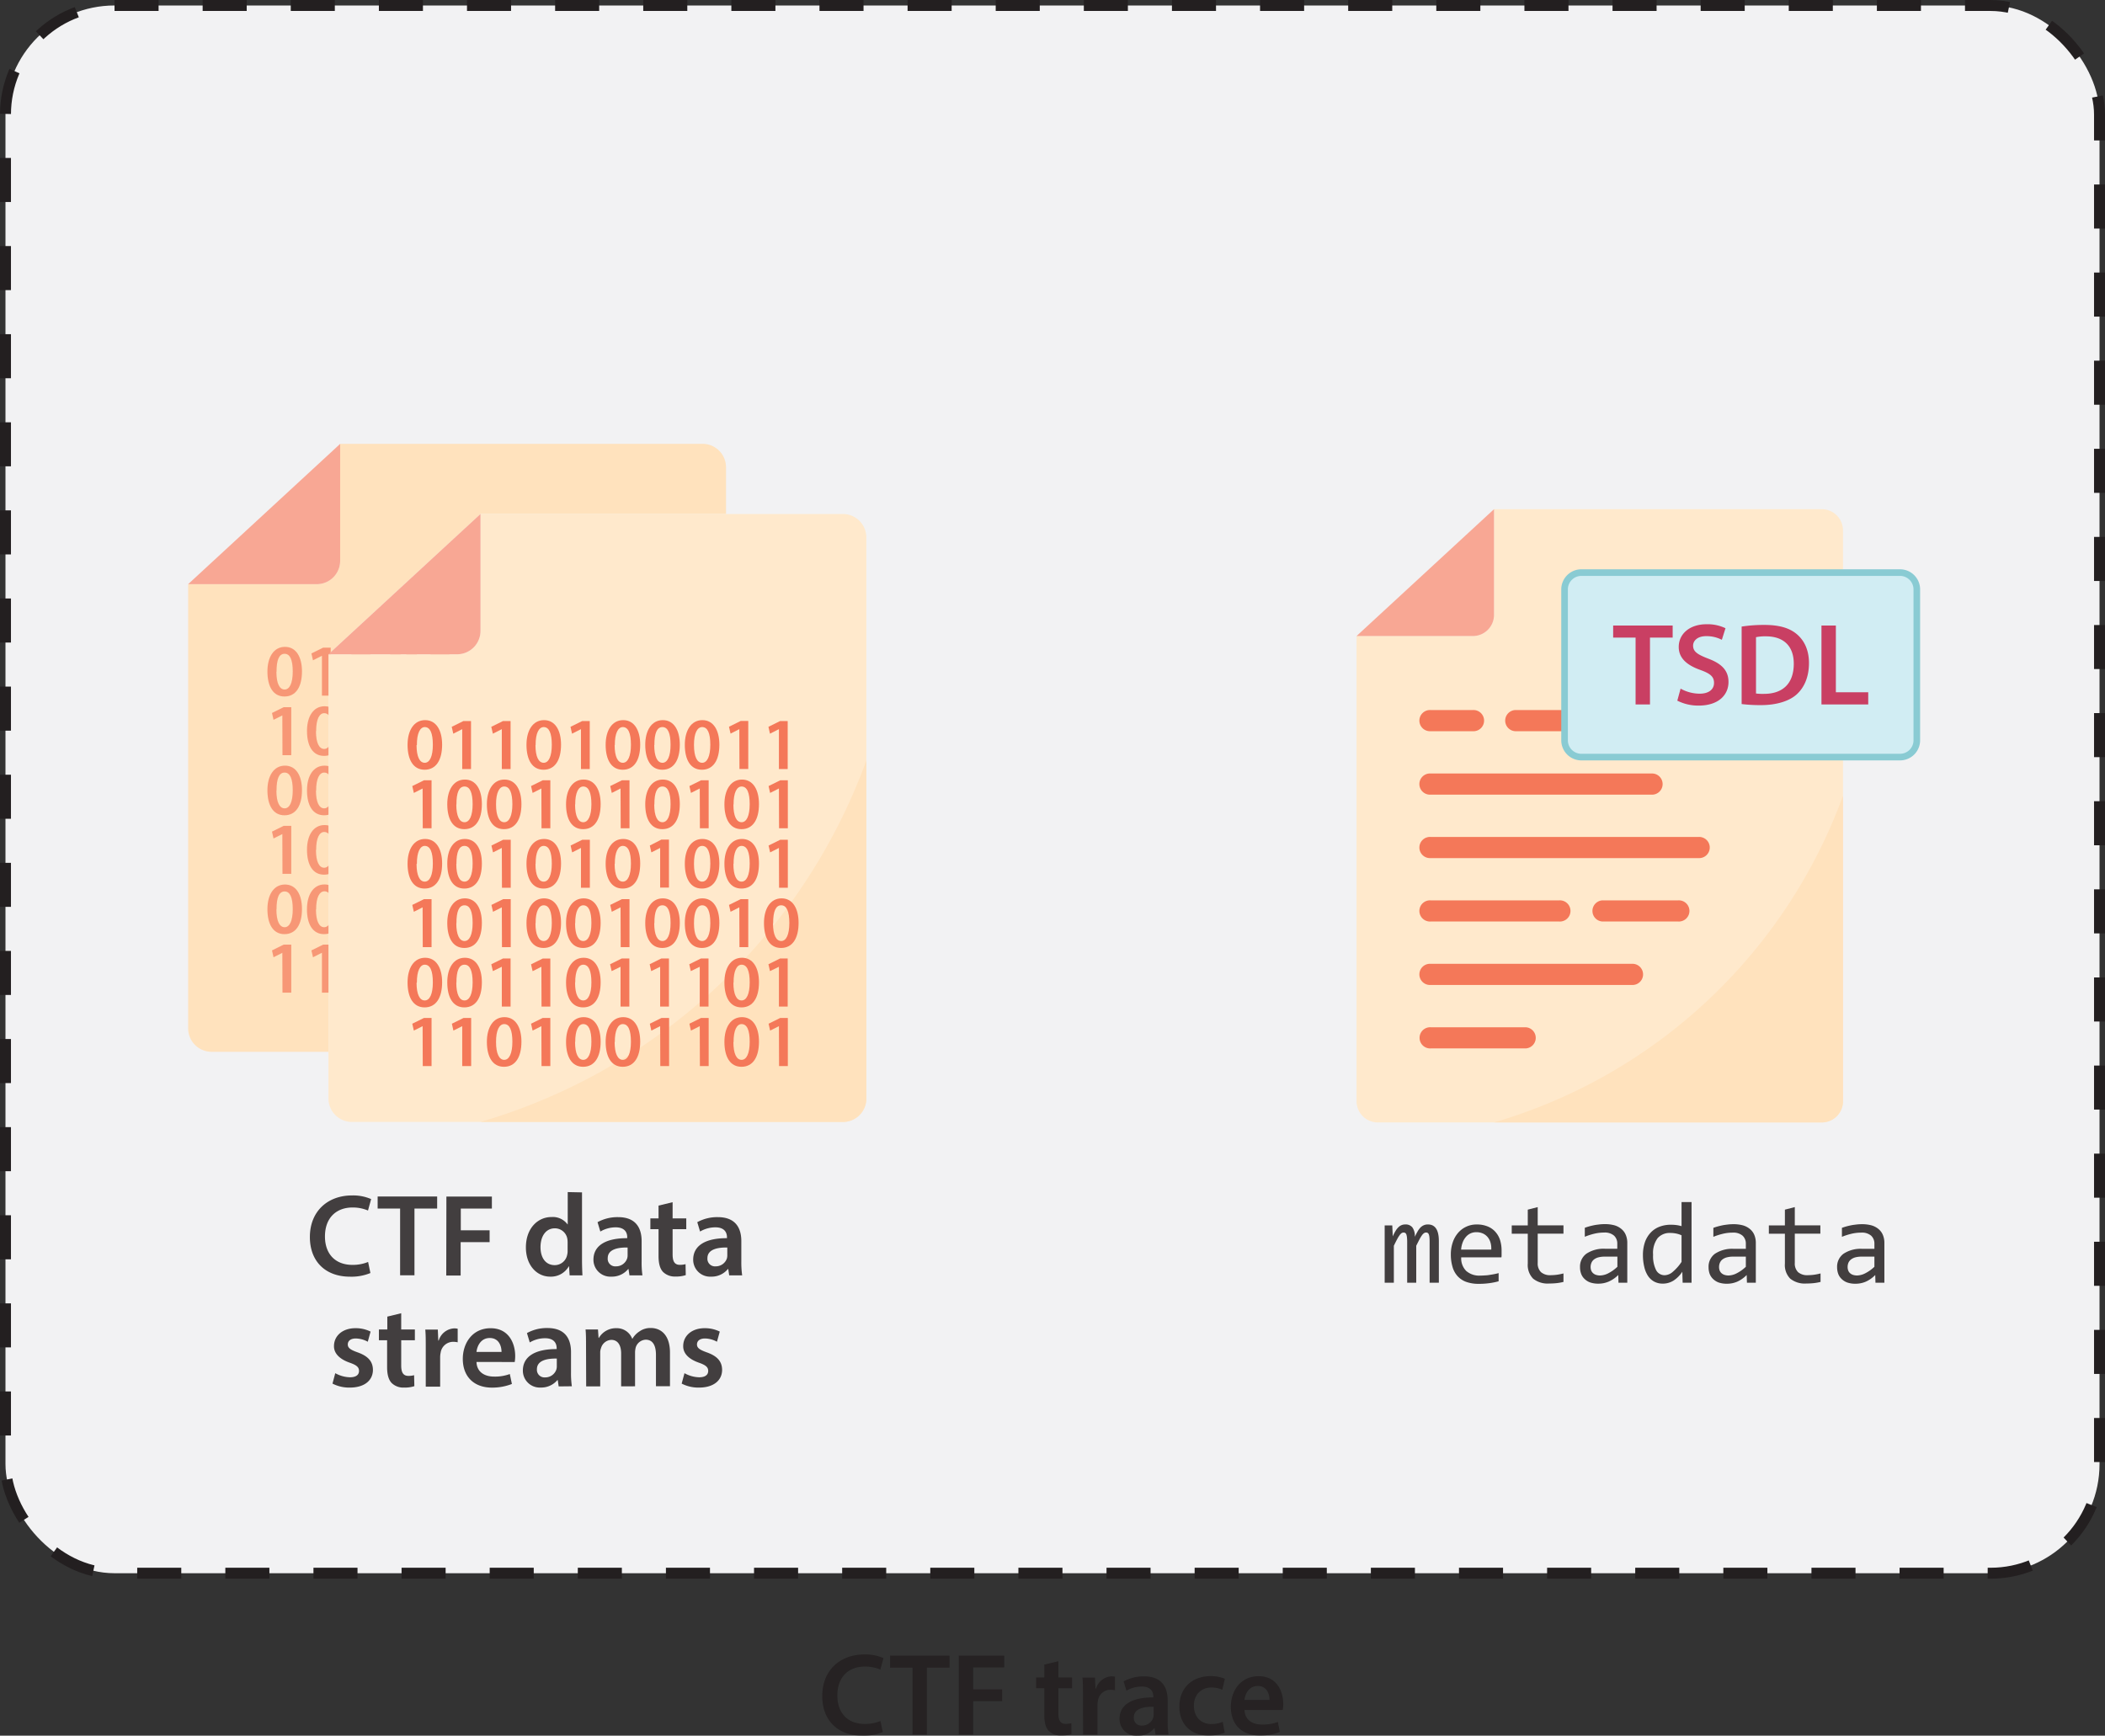 <svg id="Layer_1" data-name="Layer 1" xmlns="http://www.w3.org/2000/svg" viewBox="0 0 576.19 475.15"><rect x="0" y="0" width="576.19" height="475.15" fill="#333333" stroke="none"/><defs><style>.cls-1{fill:#f2f2f3;}.cls-2,.cls-4{fill:none;}.cls-2{stroke:#231f20;stroke-width:3px;stroke-dasharray:12.06 12.06;}.cls-12,.cls-2{stroke-miterlimit:10;}.cls-3{opacity:0.75;}.cls-5{fill:#ffe2bd;}.cls-6{fill:#f8a794;}.cls-7{opacity:0.7;}.cls-8{fill:#f47859;}.cls-9{fill:#ffe9cc;}.cls-10{opacity:0.85;}.cls-11{fill:#231f20;}.cls-12{fill:#d1edf3;stroke:#89cbd3;stroke-width:1.81px;}.cls-13{fill:#c93f63;}</style></defs><title>ctf-overview</title><rect class="cls-1" x="1.5" y="1.5" width="573.19" height="429.18" rx="29.85"/><rect class="cls-2" x="1.5" y="1.5" width="573.19" height="429.18" rx="29.85"/><g class="cls-3"><path class="cls-4" d="M685,325.57" transform="translate(-240.98 -235.15)"/></g><g class="cls-3"><path class="cls-4" d="M385.3,325.57" transform="translate(-240.98 -235.15)"/></g><g id="surface1"><path class="cls-5" d="M372.5,375.86h67.21V363.05a6.42,6.42,0,0,0-6.4-6.4H334.09v32a6.4,6.4,0,0,1-6.4,6.4H292.48V516.69a6.42,6.42,0,0,0,6.4,6.4h32V414.26Z" transform="translate(-240.98 -235.15)"/><path class="cls-6" d="M334.09,388.66v-32l-41.61,38.41h35.2A6.4,6.4,0,0,0,334.09,388.66Z" transform="translate(-240.98 -235.15)"/><g class="cls-7"><path class="cls-8" d="M323.64,418.94c0,4.23-1.66,6.88-4.79,6.88s-4.65-2.75-4.67-6.76,1.73-6.83,4.81-6.83S323.64,415.06,323.64,418.94Zm-7,.12c0,3.2.87,4.85,2.25,4.85s2.22-1.77,2.22-4.93-.73-4.85-2.22-4.85S316.66,415.77,316.68,419.06Z" transform="translate(-240.98 -235.15)"/><path class="cls-8" d="M329.1,414.7h-.05l-2.4,1.21-.43-1.88,3.2-1.58h2.08v13.14h-2.4Z" transform="translate(-240.98 -235.15)"/><path class="cls-8" d="M339.93,414.7h0l-2.4,1.21-.43-1.88,3.2-1.58h2.08v13.14h-2.41Z" transform="translate(-240.98 -235.15)"/><path class="cls-8" d="M356.15,418.94c0,4.23-1.66,6.88-4.8,6.88s-4.65-2.75-4.67-6.76,1.74-6.83,4.82-6.83S356.15,415.06,356.15,418.94Zm-7,.12c0,3.2.87,4.85,2.24,4.85s2.23-1.77,2.23-4.93-.73-4.85-2.23-4.85C350.1,414.13,349.17,415.77,349.19,419.06Z" transform="translate(-240.98 -235.15)"/><path class="cls-8" d="M361.6,414.7h0l-2.4,1.21-.43-1.88,3.2-1.58H364v13.14H361.6Z" transform="translate(-240.98 -235.15)"/><path class="cls-8" d="M377.82,418.94c0,4.23-1.66,6.88-4.79,6.88s-4.65-2.75-4.67-6.76,1.73-6.83,4.81-6.83S377.82,415.06,377.82,418.94Zm-7,.12c0,3.2.87,4.85,2.25,4.85s2.22-1.77,2.22-4.93-.73-4.85-2.22-4.85S370.84,415.77,370.86,419.06Z" transform="translate(-240.98 -235.15)"/><path class="cls-8" d="M388.65,418.94c0,4.23-1.65,6.88-4.79,6.88s-4.65-2.75-4.67-6.76,1.74-6.83,4.81-6.83S388.65,415.06,388.65,418.94Zm-6.95.12c0,3.2.87,4.85,2.24,4.85s2.23-1.77,2.23-4.93-.73-4.85-2.23-4.85C382.61,414.13,381.68,415.77,381.7,419.06Z" transform="translate(-240.98 -235.15)"/><path class="cls-8" d="M399.49,418.94c0,4.23-1.66,6.88-4.79,6.88s-4.65-2.75-4.67-6.76,1.74-6.83,4.81-6.83S399.49,415.06,399.49,418.94Zm-6.95.12c0,3.2.86,4.85,2.24,4.85S397,422.14,397,419s-.72-4.85-2.22-4.85C393.45,414.13,392.51,415.77,392.54,419.06Z" transform="translate(-240.98 -235.15)"/><path class="cls-8" d="M405,414.7h0l-2.41,1.21-.42-1.88,3.19-1.58h2.08v13.14H405Z" transform="translate(-240.98 -235.15)"/><path class="cls-8" d="M415.78,414.7h0l-2.4,1.21-.43-1.88,3.2-1.58h2.08v13.14h-2.41Z" transform="translate(-240.98 -235.15)"/><path class="cls-8" d="M318.26,431h0l-2.41,1.21-.42-1.88,3.19-1.58h2.09v13.14h-2.41Z" transform="translate(-240.98 -235.15)"/><path class="cls-8" d="M334.47,435.2c0,4.23-1.66,6.88-4.79,6.88s-4.65-2.75-4.67-6.76,1.74-6.83,4.81-6.83S334.47,431.32,334.47,435.2Zm-7,.12c0,3.2.87,4.86,2.24,4.86s2.23-1.78,2.23-4.94-.73-4.85-2.23-4.85C328.43,430.39,327.5,432,327.52,435.32Z" transform="translate(-240.98 -235.15)"/><path class="cls-8" d="M345.31,435.2c0,4.23-1.66,6.88-4.79,6.88s-4.65-2.75-4.67-6.76,1.74-6.83,4.81-6.83S345.31,431.32,345.31,435.2Zm-7,.12c0,3.2.87,4.86,2.25,4.86s2.22-1.78,2.22-4.94-.72-4.85-2.22-4.85C339.26,430.39,338.33,432,338.35,435.32Z" transform="translate(-240.98 -235.15)"/><path class="cls-8" d="M350.77,431h0l-2.41,1.21-.42-1.88,3.19-1.58h2.08v13.14h-2.4Z" transform="translate(-240.98 -235.15)"/><path class="cls-8" d="M367,435.2c0,4.23-1.66,6.88-4.79,6.88s-4.65-2.75-4.67-6.76,1.74-6.83,4.81-6.83S367,431.32,367,435.2Zm-7,.12c0,3.2.87,4.86,2.24,4.86s2.22-1.78,2.22-4.94-.72-4.85-2.22-4.85C360.94,430.39,360,432,360,435.32Z" transform="translate(-240.98 -235.15)"/><path class="cls-8" d="M372.44,431h0L370,432.17l-.42-1.88,3.19-1.58h2.09v13.14h-2.41Z" transform="translate(-240.98 -235.15)"/><path class="cls-8" d="M388.65,435.2c0,4.23-1.65,6.88-4.79,6.88s-4.65-2.75-4.67-6.76,1.74-6.83,4.81-6.83S388.65,431.32,388.65,435.2Zm-6.95.12c0,3.2.87,4.86,2.24,4.86s2.23-1.78,2.23-4.94-.73-4.85-2.23-4.85C382.61,430.39,381.68,432,381.7,435.32Z" transform="translate(-240.98 -235.15)"/><path class="cls-8" d="M394.11,431h0l-2.4,1.21-.43-1.88,3.2-1.58h2.08v13.14h-2.41Z" transform="translate(-240.98 -235.15)"/><path class="cls-8" d="M410.33,435.2c0,4.23-1.66,6.88-4.8,6.88s-4.64-2.75-4.67-6.76,1.74-6.83,4.82-6.83S410.33,431.32,410.33,435.2Zm-7,.12c0,3.2.87,4.86,2.25,4.86s2.22-1.78,2.22-4.94-.73-4.85-2.22-4.85S403.35,432,403.37,435.32Z" transform="translate(-240.98 -235.15)"/><path class="cls-8" d="M415.78,431h0l-2.4,1.21-.43-1.88,3.2-1.58h2.08v13.14h-2.41Z" transform="translate(-240.98 -235.15)"/><path class="cls-8" d="M323.64,451.46c0,4.23-1.66,6.88-4.79,6.88s-4.65-2.75-4.67-6.76,1.73-6.83,4.81-6.83S323.64,447.58,323.64,451.46Zm-7,.12c0,3.2.87,4.86,2.25,4.86s2.22-1.78,2.22-4.94-.73-4.85-2.22-4.85S316.66,448.29,316.68,451.58Z" transform="translate(-240.98 -235.15)"/><path class="cls-8" d="M334.47,451.46c0,4.23-1.66,6.88-4.79,6.88s-4.65-2.75-4.67-6.76,1.74-6.83,4.81-6.83S334.47,447.58,334.47,451.46Zm-7,.12c0,3.2.87,4.86,2.24,4.86s2.23-1.78,2.23-4.94-.73-4.85-2.23-4.85C328.43,446.65,327.5,448.29,327.52,451.58Z" transform="translate(-240.98 -235.15)"/><path class="cls-8" d="M339.93,447.22h0l-2.4,1.21-.43-1.88,3.2-1.58h2.08v13.14h-2.41Z" transform="translate(-240.98 -235.15)"/><path class="cls-8" d="M356.15,451.46c0,4.23-1.66,6.88-4.8,6.88s-4.65-2.75-4.67-6.76,1.74-6.83,4.82-6.83S356.15,447.58,356.15,451.46Zm-7,.12c0,3.2.87,4.86,2.24,4.86s2.23-1.78,2.23-4.94-.73-4.85-2.23-4.85C350.1,446.65,349.17,448.29,349.19,451.58Z" transform="translate(-240.98 -235.15)"/><path class="cls-8" d="M361.6,447.22h0l-2.4,1.21-.43-1.88,3.2-1.58H364v13.14H361.6Z" transform="translate(-240.98 -235.15)"/><path class="cls-8" d="M377.82,451.46c0,4.23-1.66,6.88-4.79,6.88s-4.65-2.75-4.67-6.76,1.73-6.83,4.81-6.83S377.82,447.58,377.82,451.46Zm-7,.12c0,3.2.87,4.86,2.25,4.86s2.22-1.78,2.22-4.94-.73-4.85-2.22-4.85S370.84,448.29,370.86,451.58Z" transform="translate(-240.98 -235.15)"/><path class="cls-8" d="M383.28,447.22h0l-2.41,1.21-.42-1.88L383.6,445h2.08v13.14h-2.4Z" transform="translate(-240.98 -235.15)"/><path class="cls-8" d="M399.49,451.46c0,4.23-1.66,6.88-4.79,6.88s-4.65-2.75-4.67-6.76,1.74-6.83,4.81-6.83S399.49,447.58,399.49,451.46Zm-6.95.12c0,3.2.86,4.86,2.24,4.86s2.22-1.78,2.22-4.94-.72-4.85-2.22-4.85C393.45,446.65,392.51,448.29,392.54,451.58Z" transform="translate(-240.98 -235.15)"/><path class="cls-8" d="M410.33,451.46c0,4.23-1.66,6.88-4.8,6.88s-4.64-2.75-4.67-6.76,1.74-6.83,4.82-6.83S410.33,447.58,410.33,451.46Zm-7,.12c0,3.2.87,4.86,2.25,4.86s2.22-1.78,2.22-4.94-.73-4.85-2.22-4.85S403.35,448.29,403.37,451.58Z" transform="translate(-240.98 -235.15)"/><path class="cls-8" d="M415.78,447.22h0l-2.4,1.21-.43-1.88,3.2-1.58h2.08v13.14h-2.41Z" transform="translate(-240.98 -235.15)"/><path class="cls-8" d="M318.26,463.48h0l-2.41,1.21-.42-1.88,3.19-1.58h2.09v13.14h-2.41Z" transform="translate(-240.98 -235.15)"/><path class="cls-8" d="M334.47,467.72c0,4.23-1.66,6.88-4.79,6.88s-4.65-2.75-4.67-6.76,1.74-6.83,4.81-6.83S334.47,463.84,334.47,467.72Zm-7,.12c0,3.2.87,4.86,2.24,4.86s2.23-1.78,2.23-4.94-.73-4.85-2.23-4.85C328.43,462.91,327.5,464.55,327.52,467.84Z" transform="translate(-240.98 -235.15)"/><path class="cls-8" d="M339.93,463.48h0l-2.4,1.21-.43-1.88,3.2-1.58h2.08v13.14h-2.41Z" transform="translate(-240.98 -235.15)"/><path class="cls-8" d="M356.15,467.72c0,4.23-1.66,6.88-4.8,6.88s-4.65-2.75-4.67-6.76,1.74-6.83,4.82-6.83S356.15,463.84,356.15,467.72Zm-7,.12c0,3.2.87,4.86,2.24,4.86s2.23-1.78,2.23-4.94-.73-4.85-2.23-4.85C350.1,462.91,349.17,464.55,349.19,467.84Z" transform="translate(-240.98 -235.15)"/><path class="cls-8" d="M367,467.72c0,4.23-1.66,6.88-4.79,6.88s-4.65-2.75-4.67-6.76,1.74-6.83,4.81-6.83S367,463.84,367,467.72Zm-7,.12c0,3.2.87,4.86,2.24,4.86s2.22-1.78,2.22-4.94-.72-4.85-2.22-4.85C360.94,462.91,360,464.55,360,467.84Z" transform="translate(-240.98 -235.15)"/><path class="cls-8" d="M372.44,463.48h0L370,464.69l-.42-1.88,3.19-1.58h2.09v13.14h-2.41Z" transform="translate(-240.98 -235.15)"/><path class="cls-8" d="M388.65,467.72c0,4.23-1.65,6.88-4.79,6.88s-4.65-2.75-4.67-6.76S380.93,461,384,461,388.65,463.84,388.65,467.72Zm-6.95.12c0,3.2.87,4.86,2.24,4.86s2.23-1.78,2.23-4.94-.73-4.85-2.23-4.85C382.61,462.91,381.68,464.55,381.7,467.84Z" transform="translate(-240.98 -235.15)"/><path class="cls-8" d="M399.49,467.72c0,4.23-1.66,6.88-4.79,6.88s-4.65-2.75-4.67-6.76,1.74-6.83,4.81-6.83S399.49,463.84,399.49,467.72Zm-6.95.12c0,3.2.86,4.86,2.24,4.86s2.22-1.78,2.22-4.94-.72-4.85-2.22-4.85C393.45,462.91,392.51,464.55,392.54,467.84Z" transform="translate(-240.98 -235.15)"/><path class="cls-8" d="M405,463.48h0l-2.41,1.21-.42-1.88,3.19-1.58h2.08v13.14H405Z" transform="translate(-240.98 -235.15)"/><path class="cls-8" d="M421.16,467.72c0,4.23-1.66,6.88-4.79,6.88s-4.65-2.75-4.67-6.76,1.74-6.83,4.81-6.83S421.16,463.84,421.16,467.72Zm-7,.12c0,3.2.87,4.86,2.24,4.86s2.23-1.78,2.23-4.94-.73-4.85-2.23-4.85C415.12,462.91,414.19,464.55,414.21,467.84Z" transform="translate(-240.98 -235.15)"/><path class="cls-8" d="M323.64,484c0,4.23-1.66,6.88-4.79,6.88s-4.65-2.75-4.67-6.76,1.73-6.83,4.81-6.83S323.64,480.1,323.64,484Zm-7,.12c0,3.2.87,4.86,2.25,4.86s2.22-1.78,2.22-4.94-.73-4.85-2.22-4.85S316.66,480.81,316.68,484.1Z" transform="translate(-240.98 -235.15)"/><path class="cls-8" d="M334.47,484c0,4.23-1.66,6.88-4.79,6.88S325,488.11,325,484.1s1.74-6.83,4.81-6.83S334.47,480.1,334.47,484Zm-7,.12c0,3.2.87,4.86,2.24,4.86S332,487.18,332,484s-.73-4.85-2.23-4.85C328.43,479.17,327.5,480.81,327.52,484.1Z" transform="translate(-240.98 -235.15)"/><path class="cls-8" d="M339.93,479.74h0l-2.4,1.21-.43-1.88,3.2-1.58h2.08v13.14h-2.41Z" transform="translate(-240.98 -235.15)"/><path class="cls-8" d="M350.77,479.74h0L348.32,481l-.42-1.88,3.19-1.58h2.08v13.14h-2.4Z" transform="translate(-240.98 -235.15)"/><path class="cls-8" d="M367,484c0,4.23-1.66,6.88-4.79,6.88s-4.65-2.75-4.67-6.76,1.74-6.83,4.81-6.83S367,480.1,367,484Zm-7,.12c0,3.2.87,4.86,2.24,4.86s2.22-1.78,2.22-4.94-.72-4.85-2.22-4.85C360.94,479.17,360,480.81,360,484.1Z" transform="translate(-240.98 -235.15)"/><path class="cls-8" d="M372.44,479.74h0L370,481l-.42-1.88,3.19-1.58h2.09v13.14h-2.41Z" transform="translate(-240.98 -235.15)"/><path class="cls-8" d="M383.28,479.74h0L380.83,481l-.42-1.88,3.19-1.58h2.08v13.14h-2.4Z" transform="translate(-240.98 -235.15)"/><path class="cls-8" d="M394.11,479.74h0l-2.4,1.21-.43-1.88,3.2-1.58h2.08v13.14h-2.41Z" transform="translate(-240.98 -235.15)"/><path class="cls-8" d="M410.33,484c0,4.23-1.66,6.88-4.8,6.88s-4.64-2.75-4.67-6.76,1.74-6.83,4.82-6.83S410.33,480.1,410.33,484Zm-7,.12c0,3.2.87,4.86,2.25,4.86s2.22-1.78,2.22-4.94-.73-4.85-2.22-4.85S403.35,480.81,403.37,484.1Z" transform="translate(-240.98 -235.15)"/><path class="cls-8" d="M415.78,479.74h0l-2.4,1.21-.43-1.88,3.2-1.58h2.08v13.14h-2.41Z" transform="translate(-240.98 -235.15)"/><path class="cls-8" d="M318.26,496h0l-2.41,1.21-.42-1.88,3.19-1.58h2.09v13.14h-2.41Z" transform="translate(-240.98 -235.15)"/><path class="cls-8" d="M329.1,496h-.05l-2.4,1.21-.43-1.88,3.2-1.58h2.08v13.14h-2.4Z" transform="translate(-240.98 -235.15)"/><path class="cls-8" d="M345.31,500.24c0,4.23-1.66,6.88-4.79,6.88s-4.65-2.75-4.67-6.76,1.74-6.83,4.81-6.83S345.31,496.36,345.31,500.24Zm-7,.12c0,3.2.87,4.86,2.25,4.86s2.22-1.78,2.22-4.94-.72-4.85-2.22-4.85C339.26,495.43,338.33,497.07,338.35,500.36Z" transform="translate(-240.98 -235.15)"/><path class="cls-8" d="M350.77,496h0l-2.41,1.21-.42-1.88,3.19-1.58h2.08v13.14h-2.4Z" transform="translate(-240.98 -235.15)"/><path class="cls-8" d="M367,500.24c0,4.23-1.66,6.88-4.79,6.88s-4.65-2.75-4.67-6.76,1.74-6.83,4.81-6.83S367,496.36,367,500.24Zm-7,.12c0,3.2.87,4.86,2.24,4.86s2.22-1.78,2.22-4.94-.72-4.85-2.22-4.85C360.94,495.43,360,497.07,360,500.36Z" transform="translate(-240.98 -235.15)"/><path class="cls-8" d="M377.82,500.24c0,4.23-1.66,6.88-4.79,6.88s-4.65-2.75-4.67-6.76,1.73-6.83,4.81-6.83S377.82,496.36,377.82,500.24Zm-7,.12c0,3.2.87,4.86,2.25,4.86s2.22-1.78,2.22-4.94-.73-4.85-2.22-4.85S370.84,497.07,370.86,500.36Z" transform="translate(-240.98 -235.15)"/><path class="cls-8" d="M383.28,496h0l-2.41,1.21-.42-1.88,3.19-1.58h2.08v13.14h-2.4Z" transform="translate(-240.98 -235.15)"/><path class="cls-8" d="M394.11,496h0l-2.4,1.21-.43-1.88,3.2-1.58h2.08v13.14h-2.41Z" transform="translate(-240.98 -235.15)"/><path class="cls-8" d="M410.33,500.24c0,4.23-1.66,6.88-4.8,6.88s-4.64-2.75-4.67-6.76,1.74-6.83,4.82-6.83S410.33,496.36,410.33,500.24Zm-7,.12c0,3.2.87,4.86,2.25,4.86s2.22-1.78,2.22-4.94-.73-4.85-2.22-4.85S403.35,497.07,403.37,500.36Z" transform="translate(-240.98 -235.15)"/><path class="cls-8" d="M415.78,496h0l-2.4,1.21-.43-1.88,3.2-1.58h2.08v13.14h-2.41Z" transform="translate(-240.98 -235.15)"/></g><path class="cls-9" d="M471.72,375.86H372.5v32a6.4,6.4,0,0,1-6.41,6.4h-35.2V535.89a6.42,6.42,0,0,0,6.4,6.4H471.72a6.42,6.42,0,0,0,6.4-6.4V382.26A6.42,6.42,0,0,0,471.72,375.86Z" transform="translate(-240.98 -235.15)"/><path class="cls-6" d="M366.09,414.26a6.4,6.4,0,0,0,6.41-6.4v-32l-41.61,38.4Z" transform="translate(-240.98 -235.15)"/><path class="cls-5" d="M372.5,542.29h99.22a6.4,6.4,0,0,0,6.4-6.4V443.36A160.38,160.38,0,0,1,372.5,542.29Z" transform="translate(-240.98 -235.15)"/><path class="cls-8" d="M362,439c0,4.23-1.66,6.87-4.79,6.87s-4.65-2.75-4.67-6.75,1.74-6.83,4.81-6.83S362,435.13,362,439Zm-7,.12c0,3.2.86,4.85,2.24,4.85s2.22-1.78,2.22-4.93-.72-4.85-2.22-4.85C356,434.2,355.07,435.83,355.09,439.13Z" transform="translate(-240.98 -235.15)"/><path class="cls-8" d="M367.5,434.76h0L365.05,436l-.42-1.88,3.19-1.58h2.09v13.14H367.5Z" transform="translate(-240.98 -235.15)"/><path class="cls-8" d="M378.34,434.76h0L375.89,436l-.43-1.88,3.2-1.58h2.08v13.14h-2.4Z" transform="translate(-240.98 -235.15)"/><path class="cls-8" d="M394.55,439c0,4.23-1.66,6.87-4.79,6.87s-4.65-2.75-4.67-6.75,1.74-6.83,4.81-6.83S394.55,435.13,394.55,439Zm-7,.12c0,3.2.87,4.85,2.25,4.85s2.22-1.78,2.22-4.93-.73-4.85-2.22-4.85C388.5,434.2,387.57,435.83,387.59,439.13Z" transform="translate(-240.98 -235.15)"/><path class="cls-8" d="M400,434.76h0L397.56,436l-.42-1.88,3.19-1.58h2.08v13.14H400Z" transform="translate(-240.98 -235.15)"/><path class="cls-8" d="M416.22,439c0,4.23-1.66,6.87-4.79,6.87s-4.65-2.75-4.67-6.75,1.74-6.83,4.81-6.83S416.22,435.13,416.22,439Zm-7,.12c0,3.2.87,4.85,2.24,4.85s2.22-1.78,2.22-4.93-.72-4.85-2.22-4.85C410.18,434.2,409.25,435.83,409.27,439.13Z" transform="translate(-240.98 -235.15)"/><path class="cls-8" d="M427.06,439c0,4.23-1.66,6.87-4.79,6.87s-4.65-2.75-4.67-6.75,1.73-6.83,4.81-6.83S427.06,435.13,427.06,439Zm-7,.12c0,3.2.87,4.85,2.25,4.85s2.22-1.78,2.22-4.93-.73-4.85-2.22-4.85S420.08,435.83,420.1,439.13Z" transform="translate(-240.98 -235.15)"/><path class="cls-8" d="M437.89,439c0,4.23-1.65,6.87-4.79,6.87s-4.65-2.75-4.67-6.75,1.74-6.83,4.81-6.83S437.89,435.13,437.89,439Zm-6.95.12c0,3.2.87,4.85,2.24,4.85s2.23-1.78,2.23-4.93-.73-4.85-2.23-4.85C431.85,434.2,430.92,435.83,430.94,439.13Z" transform="translate(-240.98 -235.15)"/><path class="cls-8" d="M443.35,434.76h0l-2.4,1.22-.43-1.88,3.2-1.58h2.08v13.14h-2.41Z" transform="translate(-240.98 -235.15)"/><path class="cls-8" d="M454.19,434.76h0L451.74,436l-.42-1.88,3.19-1.58h2.08v13.14h-2.4Z" transform="translate(-240.98 -235.15)"/><path class="cls-8" d="M356.66,451h0l-2.4,1.22-.43-1.88,3.2-1.58h2.08v13.14h-2.41Z" transform="translate(-240.98 -235.15)"/><path class="cls-8" d="M372.88,455.27c0,4.23-1.66,6.87-4.8,6.87s-4.64-2.75-4.67-6.75,1.74-6.83,4.82-6.83S372.88,451.39,372.88,455.27Zm-7,.12c0,3.2.87,4.85,2.25,4.85s2.22-1.78,2.22-4.93-.73-4.85-2.22-4.85S365.9,452.1,365.92,455.39Z" transform="translate(-240.98 -235.15)"/><path class="cls-8" d="M383.71,455.27c0,4.23-1.65,6.87-4.79,6.87s-4.65-2.75-4.67-6.75,1.74-6.83,4.81-6.83S383.71,451.39,383.71,455.27Zm-6.95.12c0,3.2.87,4.85,2.24,4.85s2.23-1.78,2.23-4.93-.73-4.85-2.23-4.85C377.67,450.46,376.74,452.1,376.76,455.39Z" transform="translate(-240.98 -235.15)"/><path class="cls-8" d="M389.17,451h0l-2.4,1.22-.43-1.88,3.19-1.58h2.09v13.14h-2.41Z" transform="translate(-240.98 -235.15)"/><path class="cls-8" d="M405.39,455.27c0,4.23-1.66,6.87-4.8,6.87s-4.65-2.75-4.67-6.75,1.74-6.83,4.82-6.83S405.39,451.39,405.39,455.27Zm-7,.12c0,3.2.87,4.85,2.24,4.85s2.23-1.78,2.23-4.93-.73-4.85-2.23-4.85C399.34,450.46,398.41,452.1,398.43,455.39Z" transform="translate(-240.98 -235.15)"/><path class="cls-8" d="M410.84,451h0l-2.4,1.22-.43-1.88,3.2-1.58h2.08v13.14h-2.41Z" transform="translate(-240.98 -235.15)"/><path class="cls-8" d="M427.06,455.27c0,4.23-1.66,6.87-4.79,6.87s-4.65-2.75-4.67-6.75,1.73-6.83,4.81-6.83S427.06,451.39,427.06,455.27Zm-7,.12c0,3.2.87,4.85,2.25,4.85s2.22-1.78,2.22-4.93-.73-4.85-2.22-4.85S420.08,452.1,420.1,455.39Z" transform="translate(-240.98 -235.15)"/><path class="cls-8" d="M432.52,451h0l-2.41,1.22-.42-1.88,3.19-1.58h2.08v13.14h-2.4Z" transform="translate(-240.98 -235.15)"/><path class="cls-8" d="M448.73,455.27c0,4.23-1.66,6.87-4.79,6.87s-4.65-2.75-4.67-6.75,1.74-6.83,4.81-6.83S448.73,451.39,448.73,455.27Zm-7,.12c0,3.2.86,4.85,2.24,4.85s2.22-1.78,2.22-4.93-.72-4.85-2.22-4.85C442.69,450.46,441.75,452.1,441.78,455.39Z" transform="translate(-240.98 -235.15)"/><path class="cls-8" d="M454.19,451h0l-2.41,1.22-.42-1.88,3.19-1.58h2.08v13.14h-2.4Z" transform="translate(-240.98 -235.15)"/><path class="cls-8" d="M362,471.53c0,4.23-1.66,6.87-4.79,6.87s-4.65-2.75-4.67-6.75,1.74-6.83,4.81-6.83S362,467.65,362,471.53Zm-7,.12c0,3.2.86,4.85,2.24,4.85s2.22-1.78,2.22-4.93-.72-4.85-2.22-4.85C356,466.72,355.07,468.36,355.09,471.65Z" transform="translate(-240.98 -235.15)"/><path class="cls-8" d="M372.88,471.53c0,4.23-1.66,6.87-4.8,6.87s-4.64-2.75-4.67-6.75,1.74-6.83,4.82-6.83S372.88,467.65,372.88,471.53Zm-7,.12c0,3.2.87,4.85,2.25,4.85s2.22-1.78,2.22-4.93-.73-4.85-2.22-4.85S365.9,468.36,365.92,471.65Z" transform="translate(-240.98 -235.15)"/><path class="cls-8" d="M378.34,467.28h0l-2.41,1.22-.43-1.88,3.2-1.58h2.08v13.14h-2.4Z" transform="translate(-240.98 -235.15)"/><path class="cls-8" d="M394.55,471.53c0,4.23-1.66,6.87-4.79,6.87s-4.65-2.75-4.67-6.75,1.74-6.83,4.81-6.83S394.55,467.65,394.55,471.53Zm-7,.12c0,3.2.87,4.85,2.25,4.85s2.22-1.78,2.22-4.93-.73-4.85-2.22-4.85C388.5,466.72,387.57,468.36,387.59,471.65Z" transform="translate(-240.98 -235.15)"/><path class="cls-8" d="M400,467.28h0l-2.41,1.22-.42-1.88,3.19-1.58h2.08v13.14H400Z" transform="translate(-240.98 -235.15)"/><path class="cls-8" d="M416.22,471.53c0,4.23-1.66,6.87-4.79,6.87s-4.65-2.75-4.67-6.75,1.74-6.83,4.81-6.83S416.22,467.65,416.22,471.53Zm-7,.12c0,3.2.87,4.85,2.24,4.85s2.22-1.78,2.22-4.93-.72-4.85-2.22-4.85C410.18,466.72,409.25,468.36,409.27,471.65Z" transform="translate(-240.98 -235.15)"/><path class="cls-8" d="M421.68,467.28h0l-2.41,1.22-.42-1.88L422,465h2.09v13.14h-2.41Z" transform="translate(-240.98 -235.15)"/><path class="cls-8" d="M437.89,471.53c0,4.23-1.65,6.87-4.79,6.87s-4.65-2.75-4.67-6.75,1.74-6.83,4.81-6.83S437.89,467.65,437.89,471.53Zm-6.95.12c0,3.2.87,4.85,2.24,4.85s2.23-1.78,2.23-4.93-.73-4.85-2.23-4.85C431.85,466.72,430.92,468.36,430.94,471.65Z" transform="translate(-240.98 -235.15)"/><path class="cls-8" d="M448.73,471.53c0,4.23-1.66,6.87-4.79,6.87s-4.65-2.75-4.67-6.75,1.74-6.83,4.81-6.83S448.73,467.65,448.73,471.53Zm-7,.12c0,3.2.86,4.85,2.24,4.85s2.22-1.78,2.22-4.93-.72-4.85-2.22-4.85C442.69,466.72,441.75,468.36,441.78,471.65Z" transform="translate(-240.98 -235.15)"/><path class="cls-8" d="M454.19,467.28h0l-2.41,1.22-.42-1.88,3.19-1.58h2.08v13.14h-2.4Z" transform="translate(-240.98 -235.15)"/><path class="cls-8" d="M356.66,483.54h0l-2.4,1.22-.43-1.88,3.2-1.58h2.08v13.14h-2.41Z" transform="translate(-240.98 -235.15)"/><path class="cls-8" d="M372.88,487.79c0,4.23-1.66,6.87-4.8,6.87s-4.64-2.75-4.67-6.75,1.74-6.83,4.82-6.83S372.88,483.91,372.88,487.79Zm-7,.12c0,3.2.87,4.85,2.25,4.85s2.22-1.77,2.22-4.93-.73-4.85-2.22-4.85S365.9,484.62,365.92,487.91Z" transform="translate(-240.98 -235.15)"/><path class="cls-8" d="M378.34,483.54h0l-2.41,1.22-.43-1.88,3.2-1.58h2.08v13.14h-2.4Z" transform="translate(-240.98 -235.15)"/><path class="cls-8" d="M394.55,487.79c0,4.23-1.66,6.87-4.79,6.87s-4.65-2.75-4.67-6.75,1.74-6.83,4.81-6.83S394.55,483.91,394.55,487.79Zm-7,.12c0,3.2.87,4.85,2.25,4.85s2.22-1.77,2.22-4.93-.73-4.85-2.22-4.85C388.5,483,387.57,484.62,387.59,487.91Z" transform="translate(-240.98 -235.15)"/><path class="cls-8" d="M405.39,487.79c0,4.23-1.66,6.87-4.8,6.87s-4.65-2.75-4.67-6.75,1.74-6.83,4.82-6.83S405.39,483.91,405.39,487.79Zm-7,.12c0,3.2.87,4.85,2.24,4.85s2.23-1.77,2.23-4.93-.73-4.85-2.23-4.85C399.34,483,398.41,484.62,398.43,487.91Z" transform="translate(-240.98 -235.15)"/><path class="cls-8" d="M410.84,483.54h0l-2.4,1.22-.43-1.88,3.2-1.58h2.08v13.14h-2.41Z" transform="translate(-240.98 -235.15)"/><path class="cls-8" d="M427.06,487.79c0,4.23-1.66,6.87-4.79,6.87s-4.65-2.75-4.67-6.75,1.73-6.83,4.81-6.83S427.06,483.91,427.06,487.79Zm-7,.12c0,3.2.87,4.85,2.25,4.85s2.22-1.77,2.22-4.93-.73-4.85-2.22-4.85S420.08,484.62,420.1,487.91Z" transform="translate(-240.98 -235.15)"/><path class="cls-8" d="M437.89,487.79c0,4.23-1.65,6.87-4.79,6.87s-4.65-2.75-4.67-6.75,1.74-6.83,4.81-6.83S437.89,483.91,437.89,487.79Zm-6.95.12c0,3.2.87,4.85,2.24,4.85s2.23-1.77,2.23-4.93-.73-4.85-2.23-4.85C431.85,483,430.92,484.62,430.94,487.91Z" transform="translate(-240.98 -235.15)"/><path class="cls-8" d="M443.35,483.54h0l-2.4,1.22-.43-1.88,3.2-1.58h2.08v13.14h-2.41Z" transform="translate(-240.98 -235.15)"/><path class="cls-8" d="M459.57,487.79c0,4.23-1.66,6.87-4.8,6.87s-4.65-2.75-4.67-6.75,1.74-6.83,4.82-6.83S459.57,483.91,459.57,487.79Zm-7,.12c0,3.2.87,4.85,2.25,4.85s2.22-1.77,2.22-4.93-.73-4.85-2.22-4.85S452.59,484.62,452.61,487.91Z" transform="translate(-240.98 -235.15)"/><path class="cls-8" d="M362,504.05c0,4.23-1.66,6.88-4.79,6.88s-4.65-2.75-4.67-6.76,1.74-6.83,4.81-6.83S362,500.17,362,504.05Zm-7,.12c0,3.2.86,4.86,2.24,4.86s2.22-1.78,2.22-4.94-.72-4.85-2.22-4.85C356,499.24,355.07,500.88,355.09,504.17Z" transform="translate(-240.98 -235.15)"/><path class="cls-8" d="M372.88,504.05c0,4.23-1.66,6.88-4.8,6.88s-4.64-2.75-4.67-6.76,1.74-6.83,4.82-6.83S372.88,500.17,372.88,504.05Zm-7,.12c0,3.2.87,4.86,2.25,4.86s2.22-1.78,2.22-4.94-.73-4.85-2.22-4.85S365.9,500.88,365.92,504.17Z" transform="translate(-240.98 -235.15)"/><path class="cls-8" d="M378.34,499.81h0L375.89,501l-.43-1.88,3.2-1.58h2.08V510.7h-2.4Z" transform="translate(-240.98 -235.15)"/><path class="cls-8" d="M389.17,499.81h0l-2.4,1.21-.43-1.88,3.19-1.58h2.09V510.7h-2.41Z" transform="translate(-240.98 -235.15)"/><path class="cls-8" d="M405.39,504.05c0,4.23-1.66,6.88-4.8,6.88s-4.65-2.75-4.67-6.76,1.74-6.83,4.82-6.83S405.39,500.17,405.39,504.05Zm-7,.12c0,3.2.87,4.86,2.24,4.86s2.23-1.78,2.23-4.94-.73-4.85-2.23-4.85C399.34,499.24,398.41,500.88,398.43,504.17Z" transform="translate(-240.98 -235.15)"/><path class="cls-8" d="M410.84,499.81h0L408.4,501l-.43-1.88,3.2-1.58h2.08V510.7h-2.41Z" transform="translate(-240.98 -235.15)"/><path class="cls-8" d="M421.68,499.81h0L419.23,501l-.42-1.88,3.19-1.58h2.09V510.7h-2.41Z" transform="translate(-240.98 -235.15)"/><path class="cls-8" d="M432.52,499.81h0L430.07,501l-.42-1.88,3.19-1.58h2.08V510.7h-2.4Z" transform="translate(-240.98 -235.15)"/><path class="cls-8" d="M448.73,504.05c0,4.23-1.66,6.88-4.79,6.88s-4.65-2.75-4.67-6.76,1.74-6.83,4.81-6.83S448.73,500.17,448.73,504.05Zm-7,.12c0,3.2.86,4.86,2.24,4.86s2.22-1.78,2.22-4.94-.72-4.85-2.22-4.85C442.69,499.24,441.75,500.88,441.78,504.17Z" transform="translate(-240.98 -235.15)"/><path class="cls-8" d="M454.19,499.81h0L451.74,501l-.42-1.88,3.19-1.58h2.08V510.7h-2.4Z" transform="translate(-240.98 -235.15)"/><path class="cls-8" d="M356.66,516.07h0l-2.4,1.21-.43-1.88,3.2-1.58h2.08V527h-2.41Z" transform="translate(-240.98 -235.15)"/><path class="cls-8" d="M367.5,516.07h0l-2.41,1.21-.42-1.88,3.19-1.58h2.09V527H367.5Z" transform="translate(-240.98 -235.15)"/><path class="cls-8" d="M383.71,520.31c0,4.23-1.65,6.88-4.79,6.88s-4.65-2.75-4.67-6.76,1.74-6.83,4.81-6.83S383.71,516.43,383.71,520.31Zm-6.95.12c0,3.2.87,4.86,2.24,4.86s2.23-1.78,2.23-4.94-.73-4.85-2.23-4.85C377.67,515.5,376.74,517.14,376.76,520.43Z" transform="translate(-240.98 -235.15)"/><path class="cls-8" d="M389.17,516.07h0l-2.4,1.21-.43-1.88,3.19-1.58h2.09V527h-2.41Z" transform="translate(-240.98 -235.15)"/><path class="cls-8" d="M405.39,520.31c0,4.23-1.66,6.88-4.8,6.88s-4.65-2.75-4.67-6.76,1.74-6.83,4.82-6.83S405.39,516.43,405.39,520.31Zm-7,.12c0,3.2.87,4.86,2.24,4.86s2.23-1.78,2.23-4.94-.73-4.85-2.23-4.85C399.34,515.5,398.41,517.14,398.43,520.43Z" transform="translate(-240.98 -235.15)"/><path class="cls-8" d="M416.22,520.31c0,4.23-1.66,6.88-4.79,6.88s-4.65-2.75-4.67-6.76,1.74-6.83,4.81-6.83S416.22,516.43,416.22,520.31Zm-7,.12c0,3.2.87,4.86,2.24,4.86s2.22-1.78,2.22-4.94-.72-4.85-2.22-4.85C410.18,515.5,409.25,517.14,409.27,520.43Z" transform="translate(-240.98 -235.15)"/><path class="cls-8" d="M421.68,516.07h0l-2.41,1.21-.42-1.88,3.19-1.58h2.09V527h-2.41Z" transform="translate(-240.98 -235.15)"/><path class="cls-8" d="M432.52,516.07h0l-2.41,1.21-.42-1.88,3.19-1.58h2.08V527h-2.4Z" transform="translate(-240.98 -235.15)"/><path class="cls-8" d="M448.73,520.31c0,4.23-1.66,6.88-4.79,6.88s-4.65-2.75-4.67-6.76,1.74-6.83,4.81-6.83S448.73,516.43,448.73,520.31Zm-7,.12c0,3.2.86,4.86,2.24,4.86s2.22-1.78,2.22-4.94-.72-4.85-2.22-4.85C442.69,515.5,441.75,517.14,441.78,520.43Z" transform="translate(-240.98 -235.15)"/><path class="cls-8" d="M454.19,516.07h0l-2.41,1.21-.42-1.88,3.19-1.58h2.08V527h-2.4Z" transform="translate(-240.98 -235.15)"/></g><g class="cls-10"><path class="cls-11" d="M342.37,583.65a13.66,13.66,0,0,1-5.57,1c-6.85,0-11-4.29-11-10.85,0-7.1,4.93-11.39,11.52-11.39a12.31,12.31,0,0,1,5.25,1l-.86,3.13a10.64,10.64,0,0,0-4.23-.83c-4.38,0-7.55,2.75-7.55,7.94,0,4.73,2.79,7.77,7.52,7.77a11.05,11.05,0,0,0,4.29-.8Z" transform="translate(-240.98 -235.15)"/><path class="cls-11" d="M350.5,566h-6.15v-3.3h16.29V566h-6.21v18.27H350.5Z" transform="translate(-240.98 -235.15)"/><path class="cls-11" d="M363.17,562.72h12.45V566h-8.51v5.95H375v3.24h-7.93v9.15h-3.94Z" transform="translate(-240.98 -235.15)"/><path class="cls-11" d="M400.29,561.57V579.9c0,1.6.06,3.33.12,4.39H396.9l-.16-2.47h-.07a5.61,5.61,0,0,1-5.09,2.82c-3.71,0-6.65-3.17-6.65-8,0-5.21,3.23-8.32,7-8.32a5,5,0,0,1,4.39,2h.06v-8.83Zm-3.94,13.63a5.86,5.86,0,0,0-.09-1,3.46,3.46,0,0,0-3.4-2.79c-2.52,0-3.93,2.24-3.93,5.15s1.41,4.93,3.9,4.93a3.47,3.47,0,0,0,3.39-2.78,4.22,4.22,0,0,0,.13-1.15Z" transform="translate(-240.98 -235.15)"/><path class="cls-11" d="M413.28,584.29l-.26-1.73h-.09a5.77,5.77,0,0,1-4.61,2.08,4.63,4.63,0,0,1-4.9-4.64c0-3.94,3.49-5.92,9.25-5.89v-.25c0-1-.41-2.72-3.17-2.72a8.29,8.29,0,0,0-4.19,1.15l-.77-2.56a11.3,11.3,0,0,1,5.64-1.38c5,0,6.43,3.17,6.43,6.56v5.63a25.12,25.12,0,0,0,.22,3.75Zm-.51-7.62c-2.79-.06-5.44.55-5.44,2.91a2.06,2.06,0,0,0,2.24,2.24,3.18,3.18,0,0,0,3.07-2.14,2.73,2.73,0,0,0,.13-.86Z" transform="translate(-240.98 -235.15)"/><path class="cls-11" d="M425.09,564.26v4.44h3.74v2.95h-3.74v6.88c0,1.89.51,2.88,2,2.88a6.07,6.07,0,0,0,1.54-.19l.06,3a8.41,8.41,0,0,1-2.84.39,4.58,4.58,0,0,1-3.4-1.28c-.83-.9-1.21-2.31-1.21-4.35v-7.33H419V568.7h2.24v-3.51Z" transform="translate(-240.98 -235.15)"/><path class="cls-11" d="M440.58,584.29l-.26-1.73h-.1a5.77,5.77,0,0,1-4.6,2.08,4.63,4.63,0,0,1-4.9-4.64c0-3.94,3.49-5.92,9.25-5.89v-.25c0-1-.42-2.72-3.17-2.72a8.24,8.24,0,0,0-4.19,1.15l-.77-2.56a11.26,11.26,0,0,1,5.63-1.38c5,0,6.43,3.17,6.43,6.56v5.63a25,25,0,0,0,.23,3.75Zm-.52-7.62c-2.78-.06-5.44.55-5.44,2.91a2.07,2.07,0,0,0,2.25,2.24,3.2,3.2,0,0,0,3.07-2.14,3,3,0,0,0,.12-.86Z" transform="translate(-240.98 -235.15)"/><path class="cls-11" d="M332.75,611.07a8.75,8.75,0,0,0,4,1.12c1.73,0,2.5-.7,2.5-1.73s-.64-1.6-2.56-2.27c-3-1.05-4.32-2.72-4.29-4.54,0-2.75,2.27-4.9,5.89-4.9a9.16,9.16,0,0,1,4.13.93l-.77,2.78a7,7,0,0,0-3.3-.89c-1.4,0-2.17.67-2.17,1.63s.73,1.47,2.72,2.18c2.81,1,4.13,2.46,4.16,4.76,0,2.82-2.21,4.87-6.34,4.87a10,10,0,0,1-4.73-1.09Z" transform="translate(-240.98 -235.15)"/><path class="cls-11" d="M350.8,594.66v4.44h3.74v2.95H350.8v6.88c0,1.89.51,2.88,2,2.88a6,6,0,0,0,1.53-.19l.07,3a8.48,8.48,0,0,1-2.85.39,4.54,4.54,0,0,1-3.39-1.28c-.83-.9-1.22-2.31-1.22-4.35v-7.33h-2.24V599.1H347v-3.52Z" transform="translate(-240.98 -235.15)"/><path class="cls-11" d="M357.52,604.13c0-2.11,0-3.62-.13-5h3.43l.13,3h.12a4.66,4.66,0,0,1,4.26-3.33,4.42,4.42,0,0,1,.93.1v3.71a5.8,5.8,0,0,0-1.15-.13,3.47,3.47,0,0,0-3.52,3,6.23,6.23,0,0,0-.13,1.21v8.07h-3.94Z" transform="translate(-240.98 -235.15)"/><path class="cls-11" d="M371.41,608c.09,2.82,2.3,4,4.8,4a11.71,11.71,0,0,0,4.32-.7l.57,2.72a14.7,14.7,0,0,1-5.44,1c-5.05,0-8-3.11-8-7.87,0-4.32,2.63-8.39,7.62-8.39s6.72,4.16,6.72,7.59a10.05,10.05,0,0,1-.13,1.66Zm6.85-2.75c0-1.44-.61-3.81-3.23-3.81-2.44,0-3.46,2.21-3.62,3.81Z" transform="translate(-240.98 -235.15)"/><path class="cls-11" d="M393.9,614.69l-.25-1.73h-.1A5.77,5.77,0,0,1,389,615a4.63,4.63,0,0,1-4.9-4.64c0-3.94,3.49-5.92,9.25-5.89v-.25c0-1-.42-2.72-3.17-2.72a8.24,8.24,0,0,0-4.19,1.15l-.77-2.56a11.15,11.15,0,0,1,5.63-1.38c5,0,6.43,3.17,6.43,6.56v5.63a25,25,0,0,0,.23,3.75Zm-.51-7.62c-2.78-.06-5.44.55-5.44,2.91a2.07,2.07,0,0,0,2.24,2.24,3.18,3.18,0,0,0,3.07-2.14,2.73,2.73,0,0,0,.13-.86Z" transform="translate(-240.98 -235.15)"/><path class="cls-11" d="M401.39,603.74c0-1.79,0-3.29-.13-4.64h3.4l.16,2.31h.09a5.39,5.39,0,0,1,4.8-2.66,4.5,4.5,0,0,1,4.32,2.88h.07a5.87,5.87,0,0,1,1.92-2,5.16,5.16,0,0,1,3.13-.93c2.59,0,5.22,1.76,5.22,6.75v9.19h-3.84v-8.61c0-2.59-.9-4.13-2.79-4.13A3,3,0,0,0,415,604a6.08,6.08,0,0,0-.19,1.31v9.35H411v-9c0-2.17-.86-3.71-2.69-3.71a3.06,3.06,0,0,0-2.81,2.24,3.38,3.38,0,0,0-.23,1.28v9.22h-3.84Z" transform="translate(-240.98 -235.15)"/><path class="cls-11" d="M428.34,611.07a8.68,8.68,0,0,0,4,1.12c1.72,0,2.49-.7,2.49-1.73s-.64-1.6-2.56-2.27c-3-1.05-4.32-2.72-4.28-4.54,0-2.75,2.27-4.9,5.88-4.9a9.16,9.16,0,0,1,4.13.93l-.77,2.78a7,7,0,0,0-3.29-.89c-1.41,0-2.18.67-2.18,1.63s.74,1.47,2.72,2.18c2.82,1,4.13,2.46,4.16,4.76,0,2.82-2.21,4.87-6.34,4.87a10,10,0,0,1-4.73-1.09Z" transform="translate(-240.98 -235.15)"/></g><g id="surface1-2" data-name="surface1"><path class="cls-9" d="M745.45,380.33a5.81,5.81,0,0,0-5.79-5.79H649.93v28.94a5.79,5.79,0,0,1-5.79,5.79H612.3V536.63a5.81,5.81,0,0,0,5.79,5.79H739.66a5.81,5.81,0,0,0,5.79-5.79Z" transform="translate(-240.98 -235.15)"/><path class="cls-5" d="M649.93,542.42h89.73a5.79,5.79,0,0,0,5.79-5.79V453A145.05,145.05,0,0,1,649.93,542.42Z" transform="translate(-240.98 -235.15)"/><path class="cls-6" d="M649.93,403.48V374.54L612.3,409.27h31.84A5.79,5.79,0,0,0,649.93,403.48Z" transform="translate(-240.98 -235.15)"/><path class="cls-8" d="M693.35,452.69H632.57a2.9,2.9,0,1,1,0-5.79h60.78a2.9,2.9,0,0,1,0,5.79Z" transform="translate(-240.98 -235.15)"/><path class="cls-8" d="M705.91,470.06H632.57a2.9,2.9,0,1,1,0-5.79h73.34a2.9,2.9,0,1,1,0,5.79Z" transform="translate(-240.98 -235.15)"/><path class="cls-8" d="M667.79,487.42H632.57a2.9,2.9,0,1,1,0-5.79h35.22a2.9,2.9,0,1,1,0,5.79Z" transform="translate(-240.98 -235.15)"/><path class="cls-8" d="M710.72,435.32h-55a2.9,2.9,0,0,1,0-5.79h55a2.9,2.9,0,0,1,0,5.79Z" transform="translate(-240.98 -235.15)"/><path class="cls-8" d="M644.14,435.32H632.57a2.9,2.9,0,1,1,0-5.79h11.57a2.9,2.9,0,1,1,0,5.79Z" transform="translate(-240.98 -235.15)"/></g><path class="cls-12" d="M761.07,391.9H673.83a4.61,4.61,0,0,0-4.59,4.6v41.32a4.6,4.6,0,0,0,4.59,4.59h87.24a4.6,4.6,0,0,0,4.59-4.59V396.5A4.61,4.61,0,0,0,761.07,391.9Z" transform="translate(-240.98 -235.15)"/><path class="cls-8" d="M688,504.79H632.57a2.9,2.9,0,1,1,0-5.79H688a2.9,2.9,0,0,1,0,5.79Z" transform="translate(-240.98 -235.15)"/><path class="cls-8" d="M658.62,522.16h-26a2.9,2.9,0,1,1,0-5.79h26a2.9,2.9,0,0,1,0,5.79Z" transform="translate(-240.98 -235.15)"/><path class="cls-8" d="M700.35,487.42H679.6a2.9,2.9,0,0,1,0-5.79h20.75a2.9,2.9,0,1,1,0,5.79Z" transform="translate(-240.98 -235.15)"/><path class="cls-13" d="M688.68,409.69h-6.14v-3.3h16.29v3.3h-6.21V428h-3.94Z" transform="translate(-240.98 -235.15)"/><path class="cls-13" d="M701,423.67a10.86,10.86,0,0,0,5.22,1.38c2.53,0,3.93-1.19,3.93-2.95s-1.08-2.59-3.84-3.58c-3.55-1.28-5.82-3.17-5.82-6.27,0-3.52,2.94-6.21,7.62-6.21a11.34,11.34,0,0,1,5.18,1.09l-1,3.17a9.07,9.07,0,0,0-4.29-1c-2.49,0-3.58,1.35-3.58,2.59,0,1.67,1.25,2.44,4.13,3.56,3.74,1.4,5.56,3.29,5.56,6.4,0,3.45-2.62,6.46-8.19,6.46a12.7,12.7,0,0,1-5.82-1.35Z" transform="translate(-240.98 -235.15)"/><path class="cls-13" d="M717.71,406.68a39.34,39.34,0,0,1,6.27-.45c4,0,6.81.83,8.8,2.5s3.36,4.25,3.36,7.93c0,3.84-1.31,6.72-3.36,8.58s-5.57,2.94-9.76,2.94a42.8,42.8,0,0,1-5.31-.29ZM721.64,425a14.18,14.18,0,0,0,2.18.1c5.12,0,8.16-2.79,8.16-8.26,0-4.77-2.72-7.49-7.65-7.49a12.42,12.42,0,0,0-2.69.23Z" transform="translate(-240.98 -235.15)"/><path class="cls-13" d="M739.56,406.39h3.94v18.27h8.86V428h-12.8Z" transform="translate(-240.98 -235.15)"/><g class="cls-10"><path class="cls-11" d="M632.3,586.3V575a9.9,9.9,0,0,0-.06-1.21,2.8,2.8,0,0,0-.17-.74.8.8,0,0,0-.3-.38.78.78,0,0,0-.44-.11,1,1,0,0,0-.58.19,2.37,2.37,0,0,0-.57.6,10.64,10.64,0,0,0-.67,1.12q-.37.71-.87,1.71V586.3h-2.48v-11a13,13,0,0,0-.06-1.39,3.41,3.41,0,0,0-.17-.83.77.77,0,0,0-.31-.4.79.79,0,0,0-.45-.11,1,1,0,0,0-.53.15,2.32,2.32,0,0,0-.55.57,7.94,7.94,0,0,0-.68,1.11c-.25.46-.55,1.06-.9,1.79V586.3H620V570.61h2.08l.13,3a13.14,13.14,0,0,1,.79-1.52,4.73,4.73,0,0,1,.79-1,2.58,2.58,0,0,1,1.89-.74,2.32,2.32,0,0,1,1.92.83,4.09,4.09,0,0,1,.65,2.56c.25-.54.5-1,.74-1.44a5.78,5.78,0,0,1,.77-1.07,3,3,0,0,1,.92-.65,2.78,2.78,0,0,1,1.15-.23q3,0,3,4.55V586.3Z" transform="translate(-240.98 -235.15)"/><path class="cls-11" d="M652,577.63c0,.38,0,.71,0,1s0,.5-.05.73h-11a4.87,4.87,0,0,0,1.35,3.7,5.37,5.37,0,0,0,3.87,1.29q.69,0,1.38-.06c.46,0,.9-.08,1.33-.15s.83-.13,1.22-.21.75-.16,1.09-.26v2.24a18.79,18.79,0,0,1-2.51.51,21,21,0,0,1-2.9.19,10,10,0,0,1-3.47-.54,6,6,0,0,1-2.38-1.59,6.39,6.39,0,0,1-1.37-2.55,11.88,11.88,0,0,1-.45-3.41,10,10,0,0,1,.48-3.13,7.74,7.74,0,0,1,1.39-2.6,6.61,6.61,0,0,1,5.26-2.43,7.5,7.5,0,0,1,2.9.52,5.66,5.66,0,0,1,2.13,1.46,6.2,6.2,0,0,1,1.32,2.3A9.78,9.78,0,0,1,652,577.63Zm-2.83-.39a5.65,5.65,0,0,0-.2-1.92,4.14,4.14,0,0,0-.77-1.49,3.65,3.65,0,0,0-1.31-1,4.27,4.27,0,0,0-1.81-.36,3.74,3.74,0,0,0-1.62.35,3.65,3.65,0,0,0-1.27,1,5,5,0,0,0-.86,1.5,7.1,7.1,0,0,0-.41,1.92Z" transform="translate(-240.98 -235.15)"/><path class="cls-11" d="M668.94,586.08a13.14,13.14,0,0,1-1.91.34,18.86,18.86,0,0,1-2,.1,6.34,6.34,0,0,1-4.41-1.34,5.33,5.33,0,0,1-1.45-4.1v-8.19h-4.39v-2.28h4.39V566.3l2.72-.7v5h7.05v2.28h-7.05v8a3.29,3.29,0,0,0,.9,2.53,3.79,3.79,0,0,0,2.65.83,14.24,14.24,0,0,0,1.64-.11,15.66,15.66,0,0,0,1.86-.37Z" transform="translate(-240.98 -235.15)"/><path class="cls-11" d="M684,586.3l-.06-2.11A8.59,8.59,0,0,1,681.3,586a7.07,7.07,0,0,1-2.77.56,6.8,6.8,0,0,1-2.3-.34,4.37,4.37,0,0,1-1.57-1,3.63,3.63,0,0,1-.9-1.41,5.06,5.06,0,0,1-.29-1.77,4.36,4.36,0,0,1,1.76-3.69,8.49,8.49,0,0,1,5.19-1.34h3.25v-1.37a2.93,2.93,0,0,0-.89-2.23,3.84,3.84,0,0,0-2.72-.84,11.57,11.57,0,0,0-2.62.3,18.49,18.49,0,0,0-2.66.85v-2.46c.34-.12.73-.25,1.15-.37s.87-.22,1.33-.32,1-.16,1.47-.22a13.3,13.3,0,0,1,1.55-.09,10,10,0,0,1,2.56.31,5.15,5.15,0,0,1,1.93,1,4.13,4.13,0,0,1,1.21,1.61,5.65,5.65,0,0,1,.43,2.28V586.3Zm-.3-7.14h-3.45a6.85,6.85,0,0,0-1.75.2,3.5,3.5,0,0,0-1.21.58,2.32,2.32,0,0,0-.69.9,3,3,0,0,0-.23,1.18,2.83,2.83,0,0,0,.14.87,2,2,0,0,0,.46.73,2.25,2.25,0,0,0,.81.51,3.59,3.59,0,0,0,1.22.19,5.19,5.19,0,0,0,2.15-.57,10.82,10.82,0,0,0,2.55-1.81Z" transform="translate(-240.98 -235.15)"/><path class="cls-11" d="M690.69,578.79a10.83,10.83,0,0,1,.54-3.56,7.34,7.34,0,0,1,1.56-2.62,6.52,6.52,0,0,1,2.42-1.63,8.54,8.54,0,0,1,3.15-.55,12.12,12.12,0,0,1,1.48.09,8.54,8.54,0,0,1,1.42.3v-6.6H704V586.3h-2.44l-.09-3a8.35,8.35,0,0,1-2.47,2.46,5.5,5.5,0,0,1-2.88.79,4.87,4.87,0,0,1-2.36-.56,4.81,4.81,0,0,1-1.71-1.59,7.65,7.65,0,0,1-1-2.46A13.66,13.66,0,0,1,690.69,578.79Zm2.78-.18a8.6,8.6,0,0,0,.83,4.25,2.62,2.62,0,0,0,2.37,1.39,3.5,3.5,0,0,0,2.18-.92,12.76,12.76,0,0,0,2.41-2.73v-7.28a6.42,6.42,0,0,0-1.48-.48,8.06,8.06,0,0,0-1.61-.16,4.35,4.35,0,0,0-3.46,1.43A6.78,6.78,0,0,0,693.47,578.61Z" transform="translate(-240.98 -235.15)"/><path class="cls-11" d="M719.16,586.3l-.07-2.11a8.44,8.44,0,0,1-2.6,1.83,7.07,7.07,0,0,1-2.77.56,6.8,6.8,0,0,1-2.3-.34,4.37,4.37,0,0,1-1.57-1,3.77,3.77,0,0,1-.91-1.41,5.3,5.3,0,0,1-.28-1.77,4.37,4.37,0,0,1,1.75-3.69,8.54,8.54,0,0,1,5.2-1.34h3.25v-1.37a2.93,2.93,0,0,0-.89-2.23,3.85,3.85,0,0,0-2.72-.84,11.51,11.51,0,0,0-2.62.3,17.73,17.73,0,0,0-2.66.85v-2.46c.34-.12.72-.25,1.15-.37s.86-.22,1.33-.32,1-.16,1.47-.22a13.3,13.3,0,0,1,1.55-.09,10,10,0,0,1,2.56.31,5.22,5.22,0,0,1,1.93,1,4.13,4.13,0,0,1,1.21,1.61,5.66,5.66,0,0,1,.42,2.28V586.3Zm-.3-7.14h-3.45a6.8,6.8,0,0,0-1.75.2,3.41,3.41,0,0,0-1.21.58,2.32,2.32,0,0,0-.69.9,3,3,0,0,0-.23,1.18,2.83,2.83,0,0,0,.14.87,2,2,0,0,0,.45.73,2.3,2.3,0,0,0,.82.51,3.59,3.59,0,0,0,1.22.19,5.11,5.11,0,0,0,2.14-.57,10.65,10.65,0,0,0,2.56-1.81Z" transform="translate(-240.98 -235.15)"/><path class="cls-11" d="M739.31,586.08a13,13,0,0,1-1.9.34,19,19,0,0,1-2,.1,6.34,6.34,0,0,1-4.41-1.34,5.29,5.29,0,0,1-1.45-4.1v-8.19h-4.39v-2.28h4.39V566.3l2.71-.7v5h7v2.28h-7v8a3.29,3.29,0,0,0,.9,2.53,3.79,3.79,0,0,0,2.65.83,14.1,14.1,0,0,0,1.64-.11,15.27,15.27,0,0,0,1.86-.37Z" transform="translate(-240.98 -235.15)"/><path class="cls-11" d="M754.34,586.3l-.06-2.11a8.44,8.44,0,0,1-2.6,1.83,7.1,7.1,0,0,1-2.77.56,6.76,6.76,0,0,1-2.3-.34,4.28,4.28,0,0,1-1.57-1,3.65,3.65,0,0,1-.91-1.41,5.3,5.3,0,0,1-.29-1.77,4.38,4.38,0,0,1,1.76-3.69,8.5,8.5,0,0,1,5.2-1.34h3.25v-1.37a2.93,2.93,0,0,0-.89-2.23,3.85,3.85,0,0,0-2.72-.84,11.51,11.51,0,0,0-2.62.3,17.73,17.73,0,0,0-2.66.85v-2.46c.34-.12.72-.25,1.14-.37s.87-.22,1.34-.32,1-.16,1.47-.22a13.17,13.17,0,0,1,1.55-.09,10.09,10.09,0,0,1,2.56.31,5.22,5.22,0,0,1,1.93,1,4.23,4.23,0,0,1,1.21,1.61,5.66,5.66,0,0,1,.42,2.28V586.3Zm-.29-7.14h-3.46a6.85,6.85,0,0,0-1.75.2,3.36,3.36,0,0,0-1.2.58,2.34,2.34,0,0,0-.7.9,3,3,0,0,0-.22,1.18,2.56,2.56,0,0,0,.14.87,1.86,1.86,0,0,0,.45.73,2.34,2.34,0,0,0,.81.51,3.63,3.63,0,0,0,1.22.19,5.15,5.15,0,0,0,2.15-.57,10.65,10.65,0,0,0,2.56-1.81Z" transform="translate(-240.98 -235.15)"/></g><g class="cls-10"><path class="cls-11" d="M482.62,709.31a13.62,13.62,0,0,1-5.57,1c-6.84,0-11-4.29-11-10.85,0-7.1,4.92-11.39,11.52-11.39a12.45,12.45,0,0,1,5.24,1l-.86,3.14a10.42,10.42,0,0,0-4.22-.83c-4.39,0-7.55,2.75-7.55,7.93,0,4.74,2.78,7.78,7.51,7.78a11,11,0,0,0,4.29-.8Z" transform="translate(-240.98 -235.15)"/><path class="cls-11" d="M490.75,691.68h-6.14v-3.29h16.28v3.29h-6.2V710h-3.94Z" transform="translate(-240.98 -235.15)"/><path class="cls-11" d="M503.42,688.39h12.45v3.23h-8.51v6h7.93v3.23h-7.93V710h-3.94Z" transform="translate(-240.98 -235.15)"/><path class="cls-11" d="M530.68,689.92v4.45h3.75v2.94h-3.75v6.88c0,1.89.52,2.88,2,2.88a5.7,5.7,0,0,0,1.54-.19l.06,3a8.8,8.8,0,0,1-2.85.38,4.56,4.56,0,0,1-3.39-1.28c-.83-.89-1.21-2.3-1.21-4.35v-7.33h-2.24v-2.94h2.24v-3.52Z" transform="translate(-240.98 -235.15)"/><path class="cls-11" d="M537.41,699.39c0-2.11,0-3.61-.13-5h3.42l.13,3H541a4.65,4.65,0,0,1,4.25-3.33,4.38,4.38,0,0,1,.93.09v3.72a5.07,5.07,0,0,0-1.15-.13,3.46,3.46,0,0,0-3.52,3,7.25,7.25,0,0,0-.13,1.22V710h-3.93Z" transform="translate(-240.98 -235.15)"/><path class="cls-11" d="M557.28,710l-.26-1.73h-.09a5.79,5.79,0,0,1-4.61,2.08,4.63,4.63,0,0,1-4.9-4.64c0-3.93,3.49-5.92,9.25-5.88v-.26c0-1-.42-2.72-3.17-2.72a8.29,8.29,0,0,0-4.19,1.15l-.77-2.56a11.27,11.27,0,0,1,5.63-1.37c5,0,6.43,3.17,6.43,6.56v5.63a24.83,24.83,0,0,0,.23,3.74Zm-.52-7.61c-2.78-.07-5.43.54-5.43,2.91a2.07,2.07,0,0,0,2.24,2.24,3.2,3.2,0,0,0,3.07-2.15,2.92,2.92,0,0,0,.12-.86Z" transform="translate(-240.98 -235.15)"/><path class="cls-11" d="M576.22,709.47a11.26,11.26,0,0,1-4.42.8c-4.86,0-8-3.1-8-7.93S567,694,572.44,694a9.89,9.89,0,0,1,3.81.73l-.7,3a6.91,6.91,0,0,0-3-.61c-3,0-4.8,2.21-4.77,5,0,3.2,2.09,5,4.77,5a7.72,7.72,0,0,0,3.11-.61Z" transform="translate(-240.98 -235.15)"/><path class="cls-11" d="M581.63,703.26c.09,2.82,2.3,4,4.8,4a11.7,11.7,0,0,0,4.32-.71l.57,2.72a14.48,14.48,0,0,1-5.43,1c-5.06,0-8-3.1-8-7.87,0-4.32,2.63-8.38,7.62-8.38s6.72,4.16,6.72,7.58a10,10,0,0,1-.13,1.66Zm6.85-2.75c0-1.44-.61-3.81-3.23-3.81-2.44,0-3.46,2.21-3.62,3.81Z" transform="translate(-240.98 -235.15)"/></g></svg>
